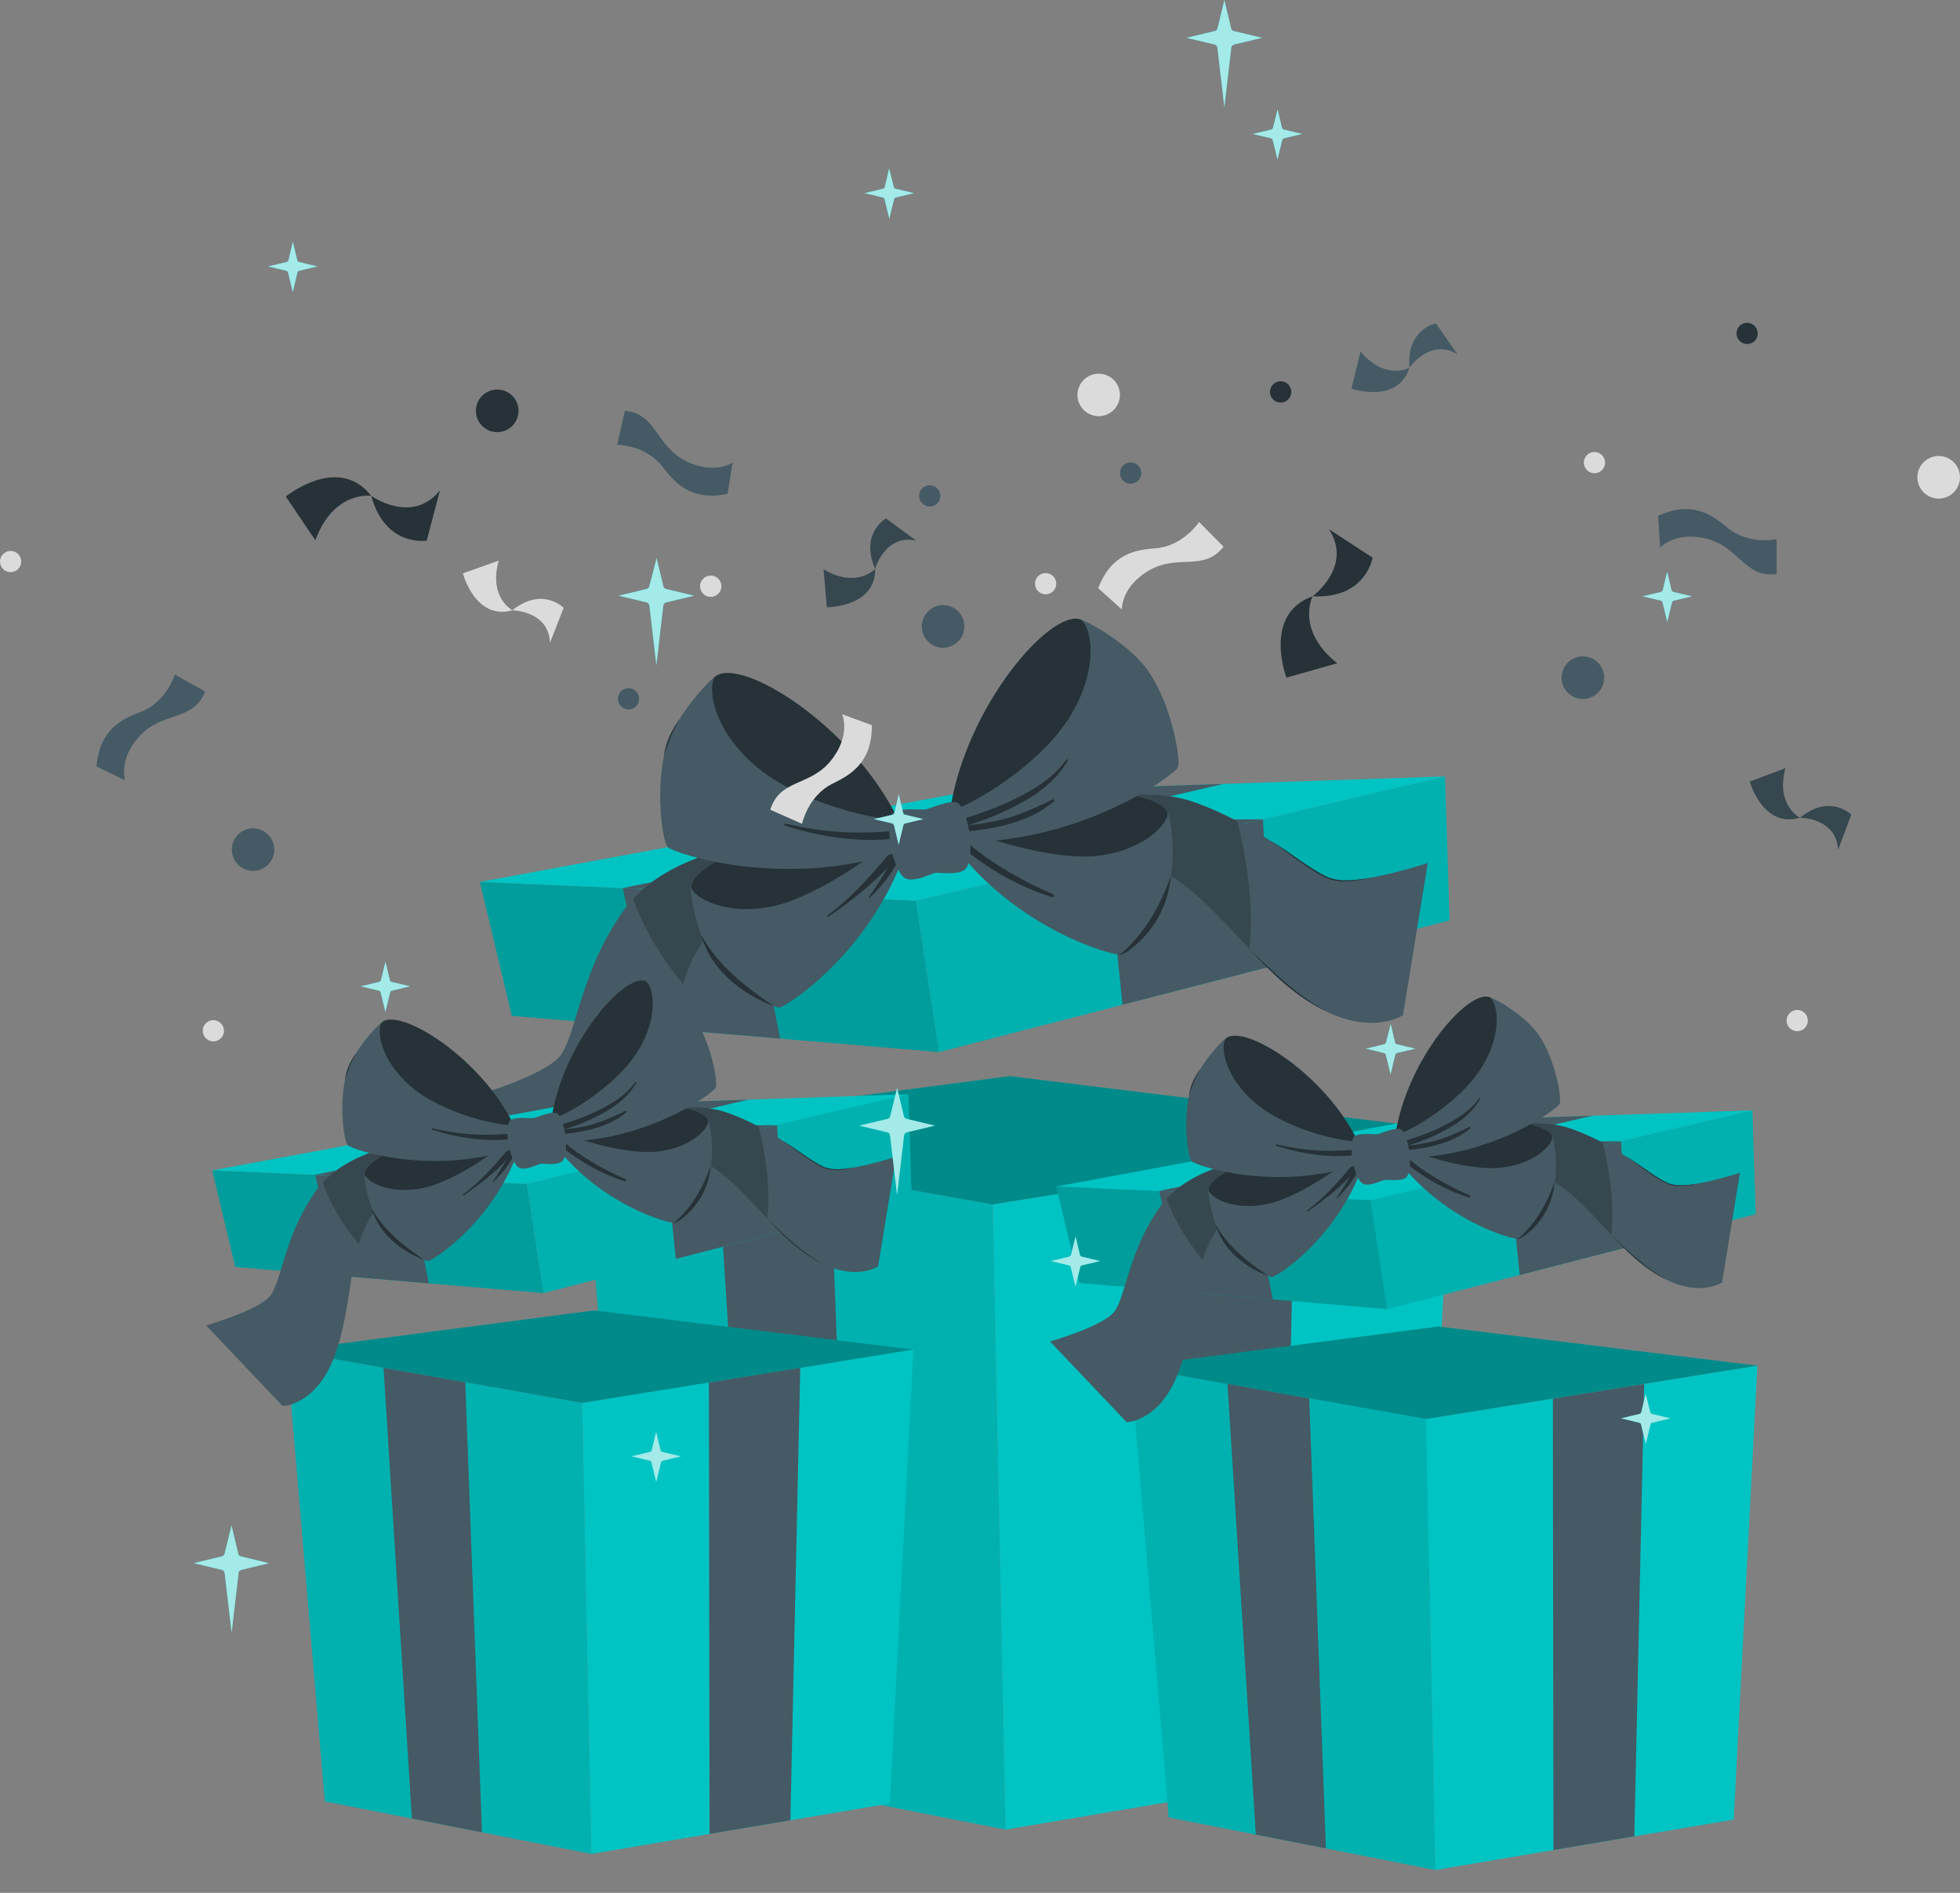 <svg width="58" height="56" viewBox="0 0 58 56" fill="none" xmlns="http://www.w3.org/2000/svg">
<rect x="0" y="0" width="58" height="56" fill="#808080" stroke="none"/>
<path d="M17.251 33.489L29.377 35.635L42.966 33.445L29.876 31.838L17.251 33.489Z" fill="#00C4C3"/>
<path opacity="0.3" d="M17.251 33.489L29.377 35.635L42.966 33.445L29.876 31.838L17.251 33.489Z" fill="black"/>
<path d="M18.818 51.974L17.251 33.489L29.377 35.635L29.756 54.129L18.818 51.974Z" fill="#00C4C3"/>
<path opacity="0.1" d="M18.818 51.974L17.251 33.489L29.377 35.635L29.756 54.129L18.818 51.974Z" fill="black"/>
<path d="M22.389 52.678L25.265 53.244L24.58 34.786L21.227 34.193L22.389 52.678Z" fill="#455A64"/>
<path d="M29.377 35.635L29.756 54.129L41.995 52.06L42.965 33.445L29.377 35.635Z" fill="#00C4C3"/>
<path d="M34.6 53.31L37.917 52.749L38.322 34.193L34.575 34.797L34.6 53.31Z" fill="#455A64"/>
<path d="M15.146 30.053L27.786 31.126L27.105 26.649L14.201 26.093L15.146 30.053Z" fill="#00C4C3"/>
<path opacity="0.2" d="M15.146 30.053L27.786 31.126L27.105 26.649L14.201 26.093L15.146 30.053Z" fill="black"/>
<path d="M19.333 30.408L23.085 30.726L22.241 26.439L18.427 26.273L19.333 30.408Z" fill="#455A64"/>
<path d="M42.894 27.229L42.761 22.972L27.105 26.649L27.786 31.126L42.894 27.229Z" fill="#00C4C3"/>
<path opacity="0.1" d="M42.894 27.229L42.761 22.972L27.105 26.649L27.786 31.126L42.894 27.229Z" fill="black"/>
<path d="M33.217 29.725L37.592 28.597L37.374 24.237L32.765 25.32L33.217 29.725Z" fill="#455A64"/>
<path d="M14.201 26.093L27.105 26.649L42.761 22.972L28.469 23.451L14.201 26.093Z" fill="#00C4C3"/>
<path d="M18.427 26.273L33.059 23.297L36.204 23.192L22.241 26.439L18.427 26.273Z" fill="#455A64"/>
<path d="M32.764 25.32L37.374 24.237L23.678 24.338L19.983 25.023L32.764 25.32Z" fill="#455A64"/>
<path d="M22.826 24.879C22.826 24.879 19.772 25.093 18.467 26.916C17.162 28.739 17.053 30.64 16.575 31.239C16.098 31.838 13.948 32.452 13.948 32.452L17.088 35.76C17.088 35.76 18.445 35.751 19.211 33.727C19.977 31.702 19.763 29.331 20.771 27.902C21.78 26.472 23.649 25.664 23.649 25.664L22.826 24.879Z" fill="#455A64"/>
<path d="M20.216 29.11C19.577 28.366 19.075 27.515 18.731 26.596C20.144 25.068 22.826 24.879 22.826 24.879L23.649 25.659C23.649 25.659 21.78 26.467 20.771 27.897C20.521 28.268 20.333 28.678 20.216 29.11Z" fill="#37474F"/>
<path d="M30.651 24.274C30.651 24.274 33.289 22.982 35.393 23.754C37.497 24.525 38.666 25.783 39.398 26.008C40.131 26.232 42.251 25.532 42.251 25.532L41.517 30.033C41.517 30.033 40.39 30.79 38.618 29.548C36.846 28.307 35.688 26.226 34.049 25.612C32.411 24.998 30.416 25.363 30.416 25.363L30.651 24.274Z" fill="#455A64"/>
<path d="M36.974 28.075C35.999 27.058 35.129 26.017 34.05 25.613C32.412 24.999 30.416 25.364 30.416 25.364L30.651 24.274C30.651 24.274 33.289 22.983 35.393 23.754C35.812 23.908 36.221 24.091 36.615 24.301C36.87 25.302 37.112 26.695 36.974 28.075Z" fill="#37474F"/>
<path d="M36.974 28.075C37.679 28.762 38.398 29.462 39.269 29.935C38.369 29.514 37.636 28.802 36.974 28.075Z" fill="#263238"/>
<path d="M37.502 24.818C38.116 25.156 38.646 25.638 39.277 25.945C39.666 26.105 40.111 26.04 40.517 25.979C40.111 26.066 39.659 26.144 39.261 25.979C38.627 25.68 38.093 25.186 37.502 24.815V24.818Z" fill="#263238"/>
<path d="M20.458 26.264C20.421 25.453 24.079 23.968 26.67 24.523C26.67 24.523 25.06 26.55 23.212 26.913C21.363 27.275 20.475 26.617 20.458 26.264Z" fill="#263238"/>
<path d="M26.67 24.524L26.71 24.795L26.758 25.11L26.776 25.227C25.736 28.202 23.273 29.778 23.071 29.807C22.869 29.837 21.67 29.12 21.084 28.304C20.498 27.488 20.391 26.009 20.458 26.265C20.526 26.521 21.378 27.096 22.803 26.825C24.229 26.554 26.404 24.945 26.67 24.524Z" fill="#455A64"/>
<path d="M26.711 24.795L26.758 25.11C26.518 25.663 26.166 26.161 25.724 26.572C25.723 26.573 25.721 26.574 25.72 26.575C25.718 26.576 25.716 26.576 25.715 26.576C25.713 26.576 25.711 26.576 25.71 26.575C25.708 26.574 25.707 26.573 25.705 26.572C25.704 26.571 25.703 26.57 25.702 26.568C25.702 26.567 25.701 26.565 25.701 26.563C25.701 26.561 25.701 26.56 25.702 26.558C25.703 26.556 25.704 26.555 25.705 26.554C25.907 26.264 26.094 25.969 26.27 25.668C25.75 26.223 25.128 26.692 24.523 27.115C24.497 27.133 24.465 27.095 24.492 27.076C25.366 26.438 26.013 25.603 26.711 24.795Z" fill="#263238"/>
<path d="M21.155 20.023C21.88 19.396 25.194 21.421 26.568 24.228C26.568 24.228 24.235 24.532 22.551 23.082C20.867 21.633 20.84 20.295 21.155 20.023Z" fill="#263238"/>
<path d="M26.569 24.231L26.713 25.162C23.196 26.364 19.939 25.233 19.765 25.068C19.591 24.902 19.38 23.268 19.709 22.131C20.039 20.993 21.327 19.81 21.143 20.059C20.959 20.308 21.043 21.518 22.334 22.641C23.624 23.765 25.982 24.289 26.569 24.231Z" fill="#455A64"/>
<path d="M26.621 24.568L26.655 24.787C25.516 24.953 24.302 24.77 23.226 24.425C23.194 24.415 23.207 24.36 23.24 24.367C23.856 24.513 24.484 24.6 25.116 24.627C25.619 24.641 26.122 24.621 26.621 24.568Z" fill="#263238"/>
<path d="M20.108 21.272C19.914 21.623 19.759 21.995 19.646 22.379C19.687 21.977 19.877 21.599 20.108 21.272Z" fill="#263238"/>
<path d="M34.553 24.07C34.341 23.29 30.405 22.983 28.106 24.3C28.106 24.3 30.256 25.741 32.126 25.524C33.997 25.306 34.644 24.411 34.553 24.07Z" fill="#263238"/>
<path d="M34.576 26.203C34.267 27.157 33.343 28.206 33.141 28.24C32.939 28.274 30.117 27.52 28.218 25.003L28.193 24.849L28.134 24.475L28.106 24.302C28.488 24.621 31.054 25.494 32.49 25.318C33.925 25.143 34.562 24.335 34.553 24.071C34.544 23.806 34.886 25.249 34.576 26.203Z" fill="#455A64"/>
<path d="M31.131 26.544C30.41 26.314 29.727 25.977 29.105 25.546C28.788 25.333 28.484 25.101 28.193 24.853L28.134 24.479C28.459 24.799 28.806 25.093 29.175 25.361C29.8 25.793 30.468 26.16 31.169 26.457C31.177 26.464 31.182 26.474 31.184 26.484C31.187 26.494 31.186 26.505 31.182 26.515C31.178 26.524 31.171 26.532 31.161 26.538C31.152 26.543 31.142 26.545 31.131 26.544Z" fill="#263238"/>
<path d="M32.002 18.336C31.122 17.962 28.569 20.896 28.114 23.988C28.114 23.988 30.43 23.568 31.593 21.675C32.757 19.783 32.386 18.503 32.002 18.336Z" fill="#263238"/>
<path d="M34.849 22.715C34.732 22.926 31.974 24.993 28.26 24.917L28.114 23.988C28.691 23.868 30.777 22.65 31.669 21.188C32.56 19.727 32.269 18.55 32.015 18.366C31.761 18.181 33.35 18.917 34.009 19.896C34.669 20.876 34.963 22.503 34.849 22.715Z" fill="#455A64"/>
<path d="M31.601 22.503C31.235 23.121 30.688 23.513 30.056 23.841C29.601 24.077 29.125 24.27 28.634 24.418C28.95 24.385 29.263 24.335 29.572 24.267C30.138 24.131 30.637 23.9 31.156 23.65C31.193 23.634 31.214 23.684 31.188 23.707C30.449 24.358 29.223 24.587 28.215 24.616L28.165 24.318C28.703 24.176 29.231 23.994 29.743 23.774C30.387 23.48 31.146 23.075 31.553 22.474C31.572 22.45 31.617 22.477 31.601 22.503Z" fill="#263238"/>
<path d="M28.696 24.708C28.721 24.898 28.768 25.601 28.523 25.748C28.277 25.896 27.797 25.806 27.676 25.824C27.555 25.844 27.125 26.078 26.846 26.008C26.568 25.939 26.4 25.257 26.365 25.068C26.33 24.879 26.232 24.14 26.462 24.017C26.692 23.894 27.288 23.965 27.385 23.95C27.482 23.934 28.027 23.689 28.284 23.734C28.542 23.778 28.672 24.518 28.696 24.708Z" fill="#455A64"/>
<path d="M33.063 28.235C33.093 28.233 33.122 28.23 33.15 28.223C33.225 28.174 33.294 28.116 33.356 28.05C33.962 27.455 34.372 26.705 34.649 25.909C34.613 26.344 34.484 26.767 34.27 27.148C34.056 27.529 33.763 27.859 33.41 28.117C33.334 28.173 33.249 28.217 33.159 28.248C33.127 28.247 33.094 28.242 33.063 28.232V28.235Z" fill="#263238"/>
<path d="M22.895 29.763C21.952 29.416 21.01 28.665 20.75 27.659C21.241 28.563 22.06 29.194 22.895 29.763Z" fill="#263238"/>
<path d="M33.456 40.436L42.202 41.984L52.004 40.404L42.562 39.245L33.456 40.436Z" fill="#00C4C3"/>
<path opacity="0.3" d="M33.456 40.436L42.202 41.984L52.004 40.404L42.562 39.245L33.456 40.436Z" fill="black"/>
<path d="M34.586 53.769L33.456 40.436L42.202 41.984L42.476 55.324L34.586 53.769Z" fill="#00C4C3"/>
<path opacity="0.1" d="M34.586 53.769L33.456 40.436L42.202 41.984L42.476 55.324L34.586 53.769Z" fill="black"/>
<path d="M37.162 54.277L39.236 54.685L38.742 41.372L36.324 40.944L37.162 54.277Z" fill="#455A64"/>
<path d="M42.202 41.984L42.476 55.324L51.304 53.832L52.004 40.404L42.202 41.984Z" fill="#00C4C3"/>
<path d="M45.97 54.733L48.363 54.329L48.655 40.944L45.952 41.38L45.97 54.733Z" fill="#455A64"/>
<path d="M31.938 37.957L41.055 38.731L40.563 35.502L31.255 35.101L31.938 37.957Z" fill="#00C4C3"/>
<path opacity="0.2" d="M31.938 37.957L41.055 38.731L40.563 35.502L31.255 35.101L31.938 37.957Z" fill="black"/>
<path d="M34.958 38.214L37.664 38.443L37.055 35.351L34.304 35.231L34.958 38.214Z" fill="#455A64"/>
<path d="M51.953 35.921L51.856 32.85L40.563 35.502L41.055 38.731L51.953 35.921Z" fill="#00C4C3"/>
<path opacity="0.1" d="M51.953 35.921L51.856 32.85L40.563 35.502L41.055 38.731L51.953 35.921Z" fill="black"/>
<path d="M44.972 37.721L48.127 36.907L47.97 33.763L44.645 34.544L44.972 37.721Z" fill="#455A64"/>
<path d="M31.255 35.102L40.563 35.502L51.856 32.85L41.547 33.196L31.255 35.102Z" fill="#00C4C3"/>
<path d="M34.304 35.231L44.858 33.084L47.127 33.008L37.055 35.351L34.304 35.231Z" fill="#455A64"/>
<path d="M44.646 34.544L47.971 33.763L38.092 33.835L35.427 34.329L44.646 34.544Z" fill="#455A64"/>
<path d="M37.477 34.225C37.477 34.225 35.274 34.38 34.333 35.695C33.392 37.01 33.313 38.381 32.969 38.813C32.624 39.245 31.073 39.688 31.073 39.688L33.338 42.074C33.338 42.074 34.317 42.068 34.87 40.607C35.422 39.147 35.268 37.437 35.995 36.406C36.722 35.375 38.071 34.792 38.071 34.792L37.477 34.225Z" fill="#455A64"/>
<path d="M35.594 37.278C35.133 36.741 34.771 36.127 34.523 35.464C35.542 34.362 37.477 34.225 37.477 34.225L38.07 34.788C38.07 34.788 36.722 35.371 35.995 36.402C35.814 36.67 35.679 36.966 35.594 37.278Z" fill="#37474F"/>
<path d="M43.121 33.789C43.121 33.789 45.024 32.857 46.542 33.414C48.059 33.97 48.902 34.878 49.431 35.04C49.959 35.202 51.489 34.696 51.489 34.696L50.959 37.943C50.959 37.943 50.146 38.489 48.868 37.593C47.59 36.698 46.754 35.197 45.572 34.754C44.391 34.312 42.952 34.574 42.952 34.574L43.121 33.789Z" fill="#455A64"/>
<path d="M47.682 36.531C46.979 35.797 46.351 35.046 45.573 34.755C44.391 34.312 42.952 34.576 42.952 34.576L43.121 33.789C43.121 33.789 45.024 32.858 46.542 33.414C46.844 33.525 47.139 33.657 47.423 33.808C47.607 34.531 47.782 35.535 47.682 36.531Z" fill="#37474F"/>
<path d="M47.682 36.531C48.191 37.026 48.709 37.531 49.337 37.872C48.688 37.569 48.16 37.055 47.682 36.531Z" fill="#263238"/>
<path d="M48.062 34.182C48.506 34.425 48.888 34.773 49.343 34.995C49.624 35.11 49.945 35.063 50.237 35.019C49.945 35.081 49.619 35.138 49.332 35.019C48.874 34.803 48.489 34.447 48.062 34.18V34.182Z" fill="#263238"/>
<path d="M35.769 35.225C35.742 34.639 38.381 33.568 40.25 33.969C40.25 33.969 39.089 35.431 37.755 35.692C36.422 35.954 35.781 35.479 35.769 35.225Z" fill="#263238"/>
<path d="M40.25 33.97L40.279 34.165L40.313 34.392L40.327 34.477C39.576 36.622 37.8 37.759 37.654 37.78C37.508 37.802 36.643 37.284 36.221 36.696C35.798 36.108 35.72 35.041 35.769 35.225C35.818 35.41 36.433 35.825 37.461 35.629C38.489 35.434 40.058 34.273 40.25 33.97Z" fill="#455A64"/>
<path d="M40.279 34.165L40.313 34.392C40.14 34.791 39.886 35.15 39.567 35.447C39.566 35.447 39.565 35.448 39.564 35.449C39.563 35.449 39.562 35.45 39.561 35.45C39.559 35.45 39.558 35.449 39.557 35.449C39.556 35.448 39.555 35.448 39.554 35.447C39.553 35.446 39.552 35.445 39.552 35.444C39.551 35.443 39.551 35.441 39.551 35.44C39.551 35.439 39.551 35.438 39.552 35.437C39.552 35.435 39.553 35.434 39.553 35.434C39.699 35.225 39.834 35.012 39.961 34.794C39.586 35.195 39.137 35.533 38.701 35.838C38.682 35.851 38.659 35.824 38.679 35.81C39.309 35.35 39.776 34.748 40.279 34.165Z" fill="#263238"/>
<path d="M36.272 30.723C36.795 30.271 39.185 31.732 40.176 33.756C40.176 33.756 38.494 33.975 37.279 32.93C36.064 31.884 36.045 30.919 36.272 30.723Z" fill="#263238"/>
<path d="M40.176 33.758L40.281 34.429C37.744 35.297 35.395 34.481 35.269 34.362C35.143 34.242 34.991 33.064 35.229 32.243C35.467 31.423 36.396 30.569 36.263 30.749C36.131 30.928 36.191 31.801 37.122 32.611C38.053 33.422 39.754 33.8 40.176 33.758Z" fill="#455A64"/>
<path d="M40.214 34.001L40.239 34.159C39.417 34.279 38.541 34.147 37.765 33.898C37.742 33.891 37.752 33.851 37.776 33.856C38.22 33.961 38.673 34.024 39.129 34.044C39.491 34.054 39.854 34.039 40.214 34.001Z" fill="#263238"/>
<path d="M35.516 31.624C35.377 31.877 35.265 32.145 35.183 32.423C35.212 32.132 35.349 31.86 35.516 31.624Z" fill="#263238"/>
<path d="M45.936 33.642C45.783 33.079 42.943 32.858 41.286 33.808C41.286 33.808 42.836 34.848 44.185 34.691C45.535 34.534 46.001 33.888 45.936 33.642Z" fill="#263238"/>
<path d="M45.952 35.181C45.729 35.869 45.063 36.625 44.917 36.65C44.771 36.674 42.736 36.13 41.366 34.315L41.348 34.203L41.306 33.934L41.286 33.809C41.561 34.04 43.412 34.669 44.447 34.542C45.483 34.416 45.942 33.833 45.936 33.643C45.929 33.452 46.176 34.492 45.952 35.181Z" fill="#455A64"/>
<path d="M43.467 35.427C42.947 35.26 42.455 35.018 42.006 34.707C41.777 34.553 41.558 34.386 41.348 34.207L41.306 33.937C41.54 34.167 41.79 34.38 42.056 34.573C42.507 34.885 42.989 35.15 43.494 35.364C43.5 35.369 43.504 35.376 43.506 35.383C43.508 35.391 43.507 35.398 43.504 35.405C43.501 35.412 43.496 35.418 43.489 35.422C43.483 35.426 43.475 35.427 43.467 35.427Z" fill="#263238"/>
<path d="M44.096 29.506C43.461 29.236 41.619 31.353 41.291 33.583C41.291 33.583 42.962 33.28 43.801 31.915C44.64 30.55 44.373 29.626 44.096 29.506Z" fill="#263238"/>
<path d="M46.149 32.664C46.065 32.817 44.075 34.308 41.397 34.253L41.291 33.583C41.707 33.496 43.212 32.618 43.855 31.563C44.498 30.509 44.289 29.66 44.105 29.527C43.922 29.394 45.068 29.925 45.544 30.632C46.02 31.338 46.232 32.512 46.149 32.664Z" fill="#455A64"/>
<path d="M43.806 32.512C43.542 32.957 43.148 33.24 42.692 33.477C42.364 33.647 42.021 33.786 41.667 33.893C41.894 33.869 42.12 33.833 42.343 33.784C42.751 33.686 43.111 33.519 43.486 33.339C43.512 33.327 43.528 33.364 43.509 33.38C42.975 33.85 42.091 34.015 41.364 34.036L41.328 33.821C41.716 33.718 42.097 33.587 42.466 33.429C42.93 33.216 43.478 32.924 43.772 32.491C43.785 32.473 43.818 32.493 43.806 32.512Z" fill="#263238"/>
<path d="M41.711 34.102C41.729 34.239 41.763 34.746 41.586 34.853C41.409 34.959 41.063 34.894 40.975 34.907C40.888 34.921 40.578 35.09 40.377 35.04C40.176 34.99 40.055 34.498 40.03 34.362C40.005 34.225 39.934 33.693 40.1 33.604C40.265 33.515 40.695 33.566 40.765 33.555C40.835 33.544 41.228 33.367 41.414 33.399C41.6 33.431 41.694 33.965 41.711 34.102Z" fill="#455A64"/>
<path d="M44.861 36.646C44.882 36.645 44.903 36.642 44.924 36.638C44.978 36.602 45.028 36.56 45.072 36.513C45.51 36.084 45.805 35.543 46.005 34.968C45.979 35.282 45.886 35.587 45.732 35.862C45.578 36.137 45.366 36.375 45.111 36.561C45.056 36.601 44.995 36.633 44.93 36.655C44.907 36.655 44.884 36.651 44.861 36.644V36.646Z" fill="#263238"/>
<path d="M37.527 37.748C36.846 37.498 36.167 36.956 35.979 36.231C36.334 36.883 36.925 37.338 37.527 37.748Z" fill="#263238"/>
<path d="M8.481 39.96L17.227 41.508L27.029 39.928L17.587 38.769L8.481 39.96Z" fill="#00C4C3"/>
<path opacity="0.3" d="M8.481 39.96L17.227 41.508L27.029 39.928L17.587 38.769L8.481 39.96Z" fill="black"/>
<path d="M9.612 53.294L8.481 39.96L17.227 41.508L17.501 54.848L9.612 53.294Z" fill="#00C4C3"/>
<path opacity="0.1" d="M9.612 53.294L8.481 39.96L17.227 41.508L17.501 54.848L9.612 53.294Z" fill="black"/>
<path d="M12.188 53.801L14.262 54.21L13.768 40.896L11.35 40.468L12.188 53.801Z" fill="#455A64"/>
<path d="M17.227 41.508L17.501 54.848L26.33 53.356L27.029 39.929L17.227 41.508Z" fill="#00C4C3"/>
<path d="M20.996 54.257L23.389 53.853L23.681 40.468L20.978 40.904L20.996 54.257Z" fill="#455A64"/>
<path d="M6.963 37.482L16.081 38.256L15.589 35.027L6.281 34.626L6.963 37.482Z" fill="#00C4C3"/>
<path opacity="0.2" d="M6.963 37.482L16.081 38.256L15.589 35.027L6.281 34.626L6.963 37.482Z" fill="black"/>
<path d="M9.983 37.738L12.69 37.968L12.08 34.875L9.33 34.755L9.983 37.738Z" fill="#455A64"/>
<path d="M26.978 35.445L26.882 32.374L15.589 35.027L16.081 38.256L26.978 35.445Z" fill="#00C4C3"/>
<path opacity="0.1" d="M26.978 35.445L26.882 32.374L15.589 35.027L16.081 38.256L26.978 35.445Z" fill="black"/>
<path d="M19.998 37.245L23.153 36.432L22.996 33.287L19.671 34.068L19.998 37.245Z" fill="#455A64"/>
<path d="M6.281 34.626L15.589 35.027L26.882 32.374L16.573 32.72L6.281 34.626Z" fill="#00C4C3"/>
<path d="M9.33 34.755L19.884 32.608L22.152 32.533L12.08 34.875L9.33 34.755Z" fill="#455A64"/>
<path d="M19.671 34.068L22.996 33.287L13.117 33.359L10.452 33.853L19.671 34.068Z" fill="#455A64"/>
<path d="M12.503 33.75C12.503 33.75 10.3 33.904 9.358 35.219C8.417 36.534 8.339 37.905 7.994 38.337C7.649 38.769 6.099 39.213 6.099 39.213L8.364 41.598C8.364 41.598 9.342 41.592 9.895 40.132C10.448 38.672 10.293 36.961 11.021 35.93C11.748 34.899 13.097 34.316 13.097 34.316L12.503 33.75Z" fill="#455A64"/>
<path d="M10.62 36.802C10.159 36.265 9.797 35.651 9.549 34.989C10.568 33.886 12.503 33.75 12.503 33.75L13.096 34.312C13.096 34.312 11.748 34.895 11.021 35.926C10.84 36.194 10.705 36.49 10.62 36.802Z" fill="#37474F"/>
<path d="M18.147 33.313C18.147 33.313 20.05 32.382 21.567 32.938C23.085 33.495 23.928 34.402 24.456 34.564C24.985 34.726 26.515 34.221 26.515 34.221L25.985 37.467C25.985 37.467 25.172 38.013 23.894 37.118C22.616 36.222 21.78 34.721 20.598 34.279C19.416 33.836 17.977 34.099 17.977 34.099L18.147 33.313Z" fill="#455A64"/>
<path d="M22.708 36.055C22.005 35.322 21.377 34.571 20.599 34.279C19.417 33.837 17.977 34.1 17.977 34.1L18.147 33.313C18.147 33.313 20.05 32.382 21.567 32.938C21.87 33.049 22.165 33.181 22.449 33.333C22.633 34.055 22.808 35.06 22.708 36.055Z" fill="#37474F"/>
<path d="M22.708 36.055C23.216 36.551 23.735 37.056 24.363 37.397C23.714 37.093 23.186 36.579 22.708 36.055Z" fill="#263238"/>
<path d="M23.088 33.706C23.532 33.95 23.914 34.297 24.369 34.519C24.65 34.635 24.971 34.588 25.263 34.543C24.971 34.606 24.645 34.662 24.358 34.543C23.9 34.328 23.515 33.971 23.088 33.704V33.706Z" fill="#263238"/>
<path d="M10.795 34.749C10.768 34.164 13.406 33.093 15.276 33.493C15.276 33.493 14.114 34.955 12.781 35.217C11.448 35.478 10.807 35.004 10.795 34.749Z" fill="#263238"/>
<path d="M15.275 33.494L15.305 33.689L15.339 33.917L15.352 34.001C14.602 36.147 12.825 37.283 12.68 37.305C12.534 37.326 11.669 36.809 11.247 36.22C10.824 35.632 10.746 34.565 10.795 34.75C10.844 34.934 11.459 35.349 12.487 35.154C13.515 34.958 15.084 33.798 15.275 33.494Z" fill="#455A64"/>
<path d="M15.305 33.689L15.339 33.917C15.166 34.316 14.912 34.675 14.593 34.971C14.592 34.972 14.591 34.973 14.59 34.973C14.589 34.974 14.588 34.974 14.586 34.974C14.585 34.974 14.584 34.974 14.583 34.973C14.582 34.973 14.581 34.972 14.58 34.971C14.579 34.971 14.578 34.969 14.578 34.968C14.577 34.967 14.577 34.966 14.577 34.965C14.577 34.963 14.577 34.962 14.577 34.961C14.578 34.96 14.579 34.959 14.579 34.958C14.725 34.749 14.86 34.536 14.987 34.319C14.612 34.719 14.163 35.058 13.727 35.362C13.708 35.376 13.685 35.348 13.705 35.334C14.335 34.875 14.801 34.272 15.305 33.689Z" fill="#263238"/>
<path d="M11.298 30.247C11.821 29.795 14.211 31.256 15.202 33.28C15.202 33.28 13.52 33.5 12.305 32.454C11.09 31.409 11.071 30.444 11.298 30.247Z" fill="#263238"/>
<path d="M15.202 33.283L15.307 33.954C12.77 34.821 10.421 34.005 10.295 33.886C10.169 33.767 10.017 32.588 10.255 31.767C10.492 30.947 11.422 30.093 11.289 30.273C11.157 30.452 11.217 31.325 12.148 32.136C13.079 32.946 14.78 33.325 15.202 33.283Z" fill="#455A64"/>
<path d="M15.24 33.525L15.265 33.683C14.443 33.803 13.567 33.671 12.791 33.423C12.768 33.415 12.778 33.375 12.802 33.381C13.246 33.486 13.699 33.548 14.155 33.568C14.517 33.578 14.88 33.564 15.24 33.525Z" fill="#263238"/>
<path d="M10.542 31.148C10.402 31.402 10.291 31.669 10.209 31.947C10.238 31.657 10.375 31.384 10.542 31.148Z" fill="#263238"/>
<path d="M20.961 33.166C20.809 32.603 17.969 32.382 16.311 33.332C16.311 33.332 17.862 34.372 19.211 34.215C20.561 34.058 21.027 33.412 20.961 33.166Z" fill="#263238"/>
<path d="M20.978 34.705C20.755 35.393 20.088 36.15 19.943 36.174C19.797 36.199 17.762 35.654 16.392 33.839L16.374 33.728L16.331 33.458L16.311 33.333C16.587 33.564 18.438 34.193 19.473 34.067C20.509 33.941 20.968 33.358 20.961 33.167C20.955 32.976 21.202 34.017 20.978 34.705Z" fill="#455A64"/>
<path d="M18.493 34.951C17.973 34.785 17.481 34.542 17.032 34.231C16.803 34.077 16.584 33.91 16.374 33.731L16.331 33.461C16.566 33.692 16.816 33.904 17.082 34.097C17.533 34.409 18.015 34.674 18.52 34.888C18.526 34.893 18.53 34.9 18.532 34.907C18.533 34.915 18.533 34.923 18.53 34.93C18.527 34.937 18.522 34.942 18.515 34.946C18.509 34.95 18.501 34.952 18.493 34.951Z" fill="#263238"/>
<path d="M19.122 29.03C18.487 28.761 16.645 30.877 16.317 33.107C16.317 33.107 17.988 32.804 18.827 31.439C19.666 30.074 19.398 29.15 19.122 29.03Z" fill="#263238"/>
<path d="M21.175 32.189C21.091 32.342 19.101 33.832 16.422 33.777L16.317 33.107C16.733 33.021 18.238 32.142 18.881 31.088C19.524 30.033 19.315 29.185 19.131 29.052C18.948 28.919 20.094 29.449 20.57 30.156C21.046 30.863 21.257 32.036 21.175 32.189Z" fill="#455A64"/>
<path d="M18.832 32.036C18.568 32.481 18.174 32.765 17.718 33.001C17.39 33.171 17.047 33.311 16.692 33.417C16.92 33.394 17.146 33.357 17.369 33.308C17.777 33.211 18.137 33.044 18.512 32.864C18.538 32.852 18.553 32.888 18.535 32.904C18.001 33.374 17.117 33.54 16.39 33.56L16.354 33.345C16.742 33.243 17.123 33.111 17.492 32.953C17.956 32.74 18.504 32.448 18.798 32.015C18.811 31.997 18.844 32.017 18.832 32.036Z" fill="#263238"/>
<path d="M16.737 33.627C16.754 33.764 16.788 34.271 16.611 34.377C16.434 34.483 16.088 34.418 16 34.431C15.914 34.446 15.603 34.614 15.402 34.565C15.201 34.514 15.08 34.022 15.055 33.886C15.03 33.75 14.959 33.217 15.125 33.128C15.291 33.039 15.72 33.091 15.79 33.079C15.861 33.068 16.254 32.892 16.439 32.924C16.625 32.956 16.719 33.49 16.737 33.627Z" fill="#455A64"/>
<path d="M19.887 36.17C19.908 36.169 19.929 36.167 19.95 36.162C20.004 36.127 20.054 36.084 20.098 36.037C20.536 35.608 20.831 35.067 21.031 34.493C21.005 34.807 20.912 35.111 20.758 35.386C20.604 35.661 20.392 35.9 20.137 36.085C20.082 36.126 20.021 36.158 19.956 36.18C19.933 36.179 19.91 36.175 19.887 36.168V36.17Z" fill="#263238"/>
<path d="M12.553 37.273C11.872 37.023 11.193 36.48 11.005 35.755C11.359 36.407 11.95 36.863 12.553 37.273Z" fill="#263238"/>
<path d="M19.431 16.514L19.631 17.343C19.636 17.363 19.646 17.381 19.66 17.396C19.674 17.41 19.692 17.42 19.712 17.425L20.542 17.624L19.712 17.823C19.691 17.828 19.671 17.84 19.656 17.857C19.641 17.873 19.632 17.894 19.629 17.916L19.423 19.683L19.216 17.916C19.213 17.894 19.204 17.873 19.189 17.857C19.174 17.84 19.154 17.828 19.133 17.823L18.303 17.624L19.133 17.425C19.152 17.42 19.171 17.41 19.185 17.396C19.199 17.381 19.209 17.363 19.214 17.343L19.431 16.514Z" fill="#00C4C3"/>
<path d="M6.851 45.129L7.05 45.966C7.055 45.986 7.065 46.004 7.079 46.018C7.094 46.032 7.112 46.042 7.131 46.046L7.961 46.247L7.144 46.445C7.122 46.45 7.103 46.461 7.088 46.478C7.073 46.495 7.064 46.515 7.061 46.537L6.855 48.304L6.647 46.537C6.645 46.515 6.635 46.495 6.621 46.478C6.606 46.461 6.586 46.45 6.564 46.445L5.734 46.246L6.564 46.045C6.584 46.041 6.602 46.031 6.617 46.017C6.631 46.002 6.641 45.984 6.646 45.965L6.851 45.129Z" fill="#00C4C3"/>
<path d="M36.231 0L36.432 0.838C36.437 0.858 36.446 0.876 36.461 0.89C36.475 0.904 36.493 0.914 36.512 0.918L37.35 1.119L36.52 1.317C36.499 1.322 36.479 1.334 36.464 1.351C36.45 1.368 36.44 1.389 36.437 1.411L36.231 3.177L36.024 1.411C36.021 1.389 36.012 1.368 35.997 1.351C35.982 1.334 35.962 1.322 35.941 1.317L35.111 1.119L35.948 0.918C35.967 0.914 35.986 0.904 36 0.89C36.014 0.876 36.025 0.858 36.029 0.838L36.231 0Z" fill="#00C4C3"/>
<path d="M26.547 32.183L26.748 33.022C26.753 33.041 26.763 33.059 26.777 33.073C26.792 33.087 26.81 33.097 26.829 33.102L27.666 33.302L26.836 33.5C26.814 33.505 26.795 33.517 26.78 33.534C26.765 33.551 26.756 33.572 26.753 33.594L26.546 35.361L26.338 33.594C26.336 33.572 26.327 33.551 26.312 33.534C26.297 33.517 26.277 33.505 26.255 33.5L25.425 33.302L26.264 33.102C26.283 33.097 26.301 33.087 26.315 33.073C26.329 33.059 26.339 33.041 26.344 33.022L26.547 32.183Z" fill="#00C4C3"/>
<path d="M11.407 28.451L11.537 28.998C11.541 29.01 11.548 29.022 11.557 29.031C11.567 29.04 11.579 29.047 11.591 29.05L12.136 29.18L11.597 29.31C11.583 29.313 11.57 29.321 11.56 29.332C11.55 29.343 11.544 29.357 11.543 29.371L11.405 29.941L11.266 29.371C11.265 29.357 11.259 29.343 11.249 29.332C11.239 29.321 11.227 29.313 11.212 29.31L10.673 29.18L11.218 29.05C11.231 29.047 11.242 29.04 11.252 29.031C11.261 29.022 11.268 29.01 11.272 28.998L11.407 28.451Z" fill="#00C4C3"/>
<path d="M49.334 16.912L49.464 17.458C49.467 17.471 49.473 17.483 49.483 17.492C49.492 17.501 49.503 17.508 49.516 17.511L50.069 17.642L49.53 17.771C49.516 17.774 49.503 17.782 49.493 17.793C49.484 17.804 49.478 17.817 49.476 17.832L49.338 18.402L49.199 17.832C49.198 17.817 49.192 17.804 49.182 17.793C49.172 17.782 49.16 17.774 49.145 17.771L48.606 17.642L49.151 17.511C49.164 17.508 49.176 17.502 49.185 17.492C49.194 17.483 49.201 17.471 49.203 17.458L49.334 16.912Z" fill="#00C4C3"/>
<path d="M41.153 30.295L41.283 30.841C41.286 30.854 41.293 30.866 41.302 30.875C41.311 30.884 41.323 30.891 41.336 30.894L41.882 31.025L41.341 31.154C41.327 31.158 41.315 31.165 41.305 31.176C41.295 31.187 41.289 31.201 41.288 31.215L41.149 31.786L41.011 31.215C41.009 31.201 41.003 31.187 40.993 31.176C40.984 31.165 40.971 31.158 40.957 31.154L40.416 31.025L40.962 30.894C40.975 30.891 40.987 30.885 40.996 30.876C41.006 30.866 41.012 30.854 41.015 30.841L41.153 30.295Z" fill="#00C4C3"/>
<path d="M31.828 36.579L31.958 37.126C31.962 37.138 31.969 37.15 31.978 37.159C31.988 37.168 32 37.175 32.012 37.178L32.557 37.308L32.018 37.437C32.003 37.44 31.99 37.448 31.981 37.459C31.971 37.471 31.965 37.484 31.964 37.499L31.826 38.069L31.687 37.499C31.686 37.484 31.68 37.471 31.67 37.459C31.66 37.448 31.648 37.44 31.633 37.437L31.094 37.308L31.639 37.178C31.651 37.175 31.663 37.168 31.673 37.159C31.682 37.15 31.689 37.138 31.693 37.126L31.828 36.579Z" fill="#00C4C3"/>
<path d="M26.596 23.496L26.727 24.05C26.73 24.063 26.736 24.074 26.746 24.084C26.755 24.093 26.767 24.099 26.78 24.102L27.325 24.234L26.785 24.362C26.771 24.366 26.758 24.373 26.749 24.384C26.739 24.395 26.733 24.409 26.731 24.423L26.593 24.993L26.455 24.423C26.453 24.409 26.446 24.395 26.437 24.385C26.427 24.374 26.415 24.366 26.401 24.362L25.86 24.234L26.413 24.102C26.426 24.099 26.438 24.093 26.447 24.083C26.456 24.074 26.463 24.062 26.466 24.05L26.596 23.496Z" fill="#00C4C3"/>
<path d="M37.806 3.234L37.937 3.781C37.94 3.793 37.947 3.805 37.956 3.814C37.965 3.823 37.977 3.83 37.99 3.833L38.536 3.963L37.995 4.093C37.981 4.096 37.968 4.104 37.958 4.115C37.949 4.126 37.943 4.139 37.941 4.154L37.803 4.724L37.665 4.154C37.663 4.14 37.657 4.126 37.647 4.115C37.638 4.104 37.625 4.096 37.611 4.093L37.07 3.963L37.616 3.833C37.629 3.83 37.64 3.823 37.65 3.814C37.659 3.805 37.665 3.793 37.669 3.781L37.806 3.234Z" fill="#00C4C3"/>
<path d="M8.666 7.152L8.797 7.698C8.8 7.711 8.806 7.723 8.816 7.732C8.825 7.741 8.837 7.748 8.85 7.751L9.395 7.882L8.855 8.011C8.841 8.014 8.828 8.022 8.819 8.033C8.809 8.043 8.803 8.057 8.801 8.071L8.663 8.643L8.525 8.071C8.523 8.057 8.517 8.043 8.507 8.033C8.498 8.022 8.485 8.014 8.471 8.011L7.931 7.882L8.484 7.751C8.497 7.747 8.509 7.741 8.518 7.732C8.527 7.722 8.534 7.711 8.537 7.698L8.666 7.152Z" fill="#00C4C3"/>
<path d="M48.697 41.233L48.836 41.779C48.839 41.792 48.845 41.803 48.855 41.812C48.864 41.822 48.876 41.828 48.888 41.831L49.433 41.962L48.894 42.092C48.88 42.095 48.867 42.102 48.857 42.113C48.847 42.124 48.841 42.138 48.84 42.152L48.702 42.722L48.563 42.152C48.562 42.138 48.556 42.124 48.546 42.113C48.536 42.102 48.523 42.095 48.509 42.092L47.97 41.962L48.516 41.831C48.529 41.828 48.54 41.821 48.549 41.812C48.558 41.803 48.565 41.791 48.569 41.779L48.697 41.233Z" fill="#00C4C3"/>
<path d="M26.312 4.979L26.45 5.532C26.453 5.545 26.46 5.556 26.469 5.566C26.478 5.575 26.49 5.581 26.503 5.584L27.049 5.714L26.508 5.844C26.494 5.848 26.481 5.855 26.471 5.866C26.462 5.877 26.456 5.891 26.454 5.905L26.316 6.475L26.178 5.905C26.176 5.891 26.17 5.877 26.16 5.866C26.151 5.855 26.138 5.848 26.124 5.844L25.583 5.714L26.129 5.584C26.142 5.581 26.154 5.575 26.163 5.565C26.172 5.556 26.179 5.545 26.182 5.532L26.312 4.979Z" fill="#00C4C3"/>
<path d="M19.416 42.357L19.546 42.904C19.549 42.916 19.556 42.928 19.565 42.937C19.575 42.947 19.586 42.953 19.599 42.956L20.152 43.086L19.611 43.216C19.597 43.22 19.585 43.227 19.575 43.238C19.565 43.249 19.559 43.263 19.558 43.277L19.419 43.847L19.281 43.277C19.279 43.263 19.273 43.249 19.263 43.238C19.254 43.227 19.241 43.22 19.227 43.216L18.686 43.086L19.232 42.956C19.245 42.953 19.257 42.947 19.267 42.938C19.276 42.928 19.282 42.916 19.285 42.904L19.416 42.357Z" fill="#00C4C3"/>
<g opacity="0.8">
<path opacity="0.8" d="M19.431 16.514L19.631 17.343C19.636 17.363 19.646 17.381 19.66 17.396C19.674 17.41 19.692 17.42 19.712 17.425L20.542 17.624L19.712 17.823C19.691 17.828 19.671 17.84 19.656 17.857C19.641 17.873 19.632 17.894 19.629 17.916L19.423 19.683L19.216 17.916C19.213 17.894 19.204 17.873 19.189 17.857C19.174 17.84 19.154 17.828 19.133 17.823L18.303 17.624L19.133 17.425C19.152 17.42 19.171 17.41 19.185 17.396C19.199 17.381 19.209 17.363 19.214 17.343L19.431 16.514Z" fill="white"/>
<path opacity="0.8" d="M6.851 45.129L7.05 45.966C7.055 45.986 7.065 46.004 7.079 46.018C7.094 46.032 7.112 46.042 7.131 46.046L7.961 46.247L7.144 46.445C7.122 46.45 7.103 46.461 7.088 46.478C7.073 46.495 7.064 46.515 7.061 46.537L6.855 48.304L6.647 46.537C6.645 46.515 6.635 46.495 6.621 46.478C6.606 46.461 6.586 46.45 6.564 46.445L5.734 46.246L6.564 46.045C6.584 46.041 6.602 46.031 6.617 46.017C6.631 46.002 6.641 45.984 6.646 45.965L6.851 45.129Z" fill="white"/>
<path opacity="0.8" d="M36.231 0L36.432 0.838C36.437 0.858 36.446 0.876 36.461 0.89C36.475 0.904 36.493 0.914 36.512 0.918L37.35 1.119L36.52 1.317C36.499 1.322 36.479 1.334 36.464 1.351C36.45 1.368 36.44 1.389 36.437 1.411L36.231 3.177L36.024 1.411C36.021 1.389 36.012 1.368 35.997 1.351C35.982 1.334 35.962 1.322 35.941 1.317L35.111 1.119L35.948 0.918C35.967 0.914 35.986 0.904 36 0.89C36.014 0.876 36.025 0.858 36.029 0.838L36.231 0Z" fill="white"/>
<path opacity="0.8" d="M26.547 32.183L26.748 33.022C26.753 33.041 26.763 33.059 26.777 33.073C26.792 33.087 26.81 33.097 26.829 33.102L27.666 33.302L26.836 33.5C26.814 33.505 26.795 33.517 26.78 33.534C26.765 33.551 26.756 33.572 26.753 33.594L26.546 35.361L26.338 33.594C26.336 33.572 26.327 33.551 26.312 33.534C26.297 33.517 26.277 33.505 26.255 33.5L25.425 33.302L26.264 33.102C26.283 33.097 26.301 33.087 26.315 33.073C26.329 33.059 26.339 33.041 26.344 33.022L26.547 32.183Z" fill="white"/>
<path opacity="0.8" d="M11.407 28.451L11.537 28.998C11.541 29.01 11.548 29.022 11.557 29.031C11.567 29.04 11.579 29.047 11.591 29.05L12.136 29.18L11.597 29.31C11.583 29.313 11.57 29.321 11.56 29.332C11.55 29.343 11.544 29.357 11.543 29.371L11.405 29.941L11.266 29.371C11.265 29.357 11.259 29.343 11.249 29.332C11.239 29.321 11.227 29.313 11.212 29.31L10.673 29.18L11.218 29.05C11.231 29.047 11.242 29.04 11.252 29.031C11.261 29.022 11.268 29.01 11.272 28.998L11.407 28.451Z" fill="white"/>
<path opacity="0.8" d="M49.334 16.912L49.464 17.458C49.467 17.471 49.473 17.483 49.483 17.492C49.492 17.501 49.503 17.508 49.516 17.511L50.069 17.642L49.53 17.771C49.516 17.774 49.503 17.782 49.493 17.793C49.484 17.804 49.478 17.817 49.476 17.832L49.338 18.402L49.199 17.832C49.198 17.817 49.192 17.804 49.182 17.793C49.172 17.782 49.16 17.774 49.145 17.771L48.606 17.642L49.151 17.511C49.164 17.508 49.176 17.502 49.185 17.492C49.194 17.483 49.201 17.471 49.203 17.458L49.334 16.912Z" fill="white"/>
<path opacity="0.8" d="M41.153 30.295L41.283 30.841C41.286 30.854 41.293 30.866 41.302 30.875C41.311 30.884 41.323 30.891 41.336 30.894L41.882 31.025L41.341 31.154C41.327 31.158 41.315 31.165 41.305 31.176C41.295 31.187 41.289 31.201 41.288 31.215L41.149 31.786L41.011 31.215C41.009 31.201 41.003 31.187 40.993 31.176C40.984 31.165 40.971 31.158 40.957 31.154L40.416 31.025L40.962 30.894C40.975 30.891 40.987 30.885 40.996 30.876C41.006 30.866 41.012 30.854 41.015 30.841L41.153 30.295Z" fill="white"/>
<path opacity="0.8" d="M31.828 36.579L31.958 37.126C31.962 37.138 31.969 37.15 31.978 37.159C31.988 37.168 32 37.175 32.012 37.178L32.557 37.308L32.018 37.437C32.003 37.44 31.99 37.448 31.981 37.459C31.971 37.471 31.965 37.484 31.964 37.499L31.826 38.069L31.687 37.499C31.686 37.484 31.68 37.471 31.67 37.459C31.66 37.448 31.648 37.44 31.633 37.437L31.094 37.308L31.639 37.178C31.651 37.175 31.663 37.168 31.673 37.159C31.682 37.15 31.689 37.138 31.693 37.126L31.828 36.579Z" fill="white"/>
<path opacity="0.8" d="M26.596 23.496L26.727 24.05C26.73 24.063 26.736 24.074 26.746 24.084C26.755 24.093 26.767 24.099 26.78 24.102L27.325 24.234L26.785 24.362C26.771 24.366 26.758 24.373 26.749 24.384C26.739 24.395 26.733 24.409 26.731 24.423L26.593 24.993L26.455 24.423C26.453 24.409 26.446 24.395 26.437 24.385C26.427 24.374 26.415 24.366 26.401 24.362L25.86 24.234L26.413 24.102C26.426 24.099 26.438 24.093 26.447 24.083C26.456 24.074 26.463 24.062 26.466 24.05L26.596 23.496Z" fill="white"/>
<path opacity="0.8" d="M37.806 3.234L37.937 3.781C37.94 3.793 37.947 3.805 37.956 3.814C37.965 3.823 37.977 3.83 37.99 3.833L38.536 3.963L37.995 4.093C37.981 4.096 37.968 4.104 37.958 4.115C37.949 4.126 37.943 4.139 37.941 4.154L37.803 4.724L37.665 4.154C37.663 4.14 37.657 4.126 37.647 4.115C37.638 4.104 37.625 4.096 37.611 4.093L37.07 3.963L37.616 3.833C37.629 3.83 37.64 3.823 37.65 3.814C37.659 3.805 37.665 3.793 37.669 3.781L37.806 3.234Z" fill="white"/>
<path opacity="0.8" d="M8.666 7.152L8.797 7.698C8.8 7.711 8.806 7.723 8.816 7.732C8.825 7.741 8.837 7.748 8.85 7.751L9.395 7.882L8.855 8.011C8.841 8.014 8.828 8.022 8.819 8.033C8.809 8.043 8.803 8.057 8.801 8.071L8.663 8.643L8.525 8.071C8.523 8.057 8.517 8.043 8.507 8.033C8.498 8.022 8.485 8.014 8.471 8.011L7.931 7.882L8.484 7.751C8.497 7.747 8.509 7.741 8.518 7.732C8.527 7.722 8.534 7.711 8.537 7.698L8.666 7.152Z" fill="white"/>
<path opacity="0.8" d="M48.697 41.233L48.836 41.779C48.839 41.792 48.845 41.803 48.855 41.812C48.864 41.822 48.876 41.828 48.888 41.831L49.433 41.962L48.894 42.092C48.88 42.095 48.867 42.102 48.857 42.113C48.847 42.124 48.841 42.138 48.84 42.152L48.702 42.722L48.563 42.152C48.562 42.138 48.556 42.124 48.546 42.113C48.536 42.102 48.523 42.095 48.509 42.092L47.97 41.962L48.516 41.831C48.529 41.828 48.54 41.821 48.549 41.812C48.558 41.803 48.565 41.791 48.569 41.779L48.697 41.233Z" fill="white"/>
<path opacity="0.8" d="M26.312 4.979L26.45 5.532C26.453 5.545 26.46 5.556 26.469 5.566C26.478 5.575 26.49 5.581 26.503 5.584L27.049 5.714L26.508 5.844C26.494 5.848 26.481 5.855 26.471 5.866C26.462 5.877 26.456 5.891 26.454 5.905L26.316 6.475L26.178 5.905C26.176 5.891 26.17 5.877 26.16 5.866C26.151 5.855 26.138 5.848 26.124 5.844L25.583 5.714L26.129 5.584C26.142 5.581 26.154 5.575 26.163 5.565C26.172 5.556 26.179 5.545 26.182 5.532L26.312 4.979Z" fill="white"/>
<path opacity="0.8" d="M19.416 42.357L19.546 42.904C19.549 42.916 19.556 42.928 19.565 42.937C19.575 42.947 19.586 42.953 19.599 42.956L20.152 43.086L19.611 43.216C19.597 43.22 19.585 43.227 19.575 43.238C19.565 43.249 19.559 43.263 19.558 43.277L19.419 43.847L19.281 43.277C19.279 43.263 19.273 43.249 19.263 43.238C19.254 43.227 19.241 43.22 19.227 43.216L18.686 43.086L19.232 42.956C19.245 42.953 19.257 42.947 19.267 42.938C19.276 42.928 19.282 42.916 19.285 42.904L19.416 42.357Z" fill="white"/>
</g>
<path d="M15.339 12.072C15.355 12.196 15.334 12.321 15.279 12.433C15.224 12.545 15.137 12.638 15.029 12.701C14.921 12.763 14.797 12.792 14.673 12.784C14.548 12.776 14.429 12.732 14.33 12.656C14.231 12.58 14.156 12.476 14.116 12.358C14.076 12.24 14.072 12.113 14.104 11.992C14.136 11.872 14.203 11.764 14.297 11.681C14.391 11.599 14.507 11.546 14.63 11.53C14.796 11.508 14.964 11.552 15.097 11.654C15.23 11.756 15.316 11.906 15.339 12.072Z" fill="#263238"/>
<path d="M8.112 25.054C8.128 25.177 8.108 25.303 8.053 25.414C7.998 25.526 7.911 25.618 7.803 25.681C7.695 25.743 7.571 25.772 7.447 25.764C7.323 25.755 7.204 25.711 7.105 25.635C7.006 25.559 6.932 25.456 6.892 25.338C6.852 25.22 6.848 25.093 6.88 24.973C6.912 24.853 6.979 24.745 7.073 24.663C7.166 24.581 7.282 24.528 7.405 24.512C7.571 24.49 7.739 24.535 7.871 24.637C8.004 24.738 8.09 24.888 8.112 25.054Z" fill="#455A64"/>
<path d="M47.494 13.645C47.502 13.706 47.492 13.769 47.465 13.824C47.437 13.88 47.394 13.926 47.34 13.958C47.287 13.989 47.225 14.003 47.163 13.999C47.101 13.995 47.042 13.973 46.992 13.936C46.943 13.898 46.906 13.847 46.886 13.788C46.866 13.729 46.863 13.666 46.879 13.606C46.895 13.546 46.928 13.492 46.974 13.451C47.021 13.41 47.078 13.383 47.14 13.375C47.222 13.364 47.306 13.386 47.373 13.437C47.439 13.487 47.483 13.562 47.494 13.645Z" fill="#DBDBDB"/>
<path d="M21.345 17.301C21.353 17.362 21.343 17.425 21.316 17.482C21.288 17.538 21.245 17.584 21.191 17.616C21.137 17.647 21.075 17.662 21.013 17.658C20.951 17.654 20.891 17.632 20.841 17.594C20.791 17.556 20.754 17.505 20.734 17.446C20.714 17.387 20.711 17.323 20.727 17.263C20.743 17.202 20.777 17.148 20.824 17.107C20.871 17.066 20.929 17.039 20.991 17.031C21.073 17.02 21.157 17.042 21.223 17.093C21.29 17.143 21.333 17.218 21.345 17.301Z" fill="#DBDBDB"/>
<path d="M33.771 13.96C33.778 14.022 33.767 14.084 33.738 14.14C33.71 14.195 33.666 14.241 33.612 14.271C33.557 14.302 33.495 14.315 33.434 14.31C33.371 14.306 33.312 14.283 33.263 14.245C33.214 14.206 33.178 14.154 33.158 14.095C33.139 14.036 33.137 13.973 33.153 13.913C33.17 13.853 33.203 13.799 33.25 13.758C33.297 13.717 33.355 13.691 33.417 13.683C33.458 13.678 33.5 13.681 33.541 13.692C33.581 13.703 33.619 13.722 33.652 13.748C33.685 13.773 33.712 13.805 33.733 13.842C33.753 13.878 33.766 13.918 33.771 13.96Z" fill="#455A64"/>
<path d="M52.013 9.83C52.02 9.891 52.009 9.953 51.98 10.008C51.952 10.063 51.908 10.108 51.854 10.139C51.8 10.169 51.738 10.182 51.677 10.177C51.615 10.172 51.556 10.149 51.507 10.111C51.459 10.073 51.422 10.021 51.403 9.963C51.384 9.904 51.382 9.841 51.398 9.781C51.415 9.722 51.448 9.668 51.495 9.627C51.542 9.587 51.599 9.561 51.661 9.553C51.702 9.548 51.744 9.551 51.784 9.562C51.824 9.573 51.862 9.592 51.895 9.618C51.927 9.643 51.955 9.675 51.975 9.712C51.995 9.748 52.008 9.788 52.013 9.83Z" fill="#263238"/>
<path d="M18.91 20.638C18.917 20.7 18.906 20.762 18.877 20.817C18.849 20.872 18.805 20.917 18.751 20.947C18.697 20.977 18.636 20.991 18.574 20.986C18.512 20.981 18.454 20.958 18.405 20.92C18.356 20.882 18.32 20.831 18.3 20.772C18.281 20.714 18.279 20.651 18.295 20.591C18.311 20.531 18.345 20.478 18.391 20.437C18.438 20.396 18.495 20.37 18.556 20.362C18.598 20.356 18.64 20.359 18.68 20.37C18.72 20.381 18.758 20.4 18.791 20.426C18.824 20.452 18.852 20.484 18.872 20.52C18.892 20.557 18.905 20.597 18.91 20.638Z" fill="#455A64"/>
<path d="M38.21 11.559C38.217 11.62 38.206 11.683 38.177 11.738C38.149 11.794 38.105 11.839 38.051 11.87C37.996 11.9 37.934 11.914 37.873 11.909C37.81 11.905 37.751 11.882 37.702 11.843C37.653 11.805 37.617 11.753 37.597 11.694C37.578 11.635 37.576 11.572 37.592 11.512C37.609 11.452 37.642 11.398 37.689 11.357C37.736 11.316 37.794 11.29 37.856 11.282C37.897 11.276 37.939 11.279 37.98 11.29C38.02 11.301 38.058 11.32 38.091 11.346C38.124 11.371 38.151 11.404 38.172 11.44C38.192 11.477 38.205 11.517 38.21 11.559Z" fill="#263238"/>
<path d="M0.626 16.579C0.633 16.64 0.621 16.702 0.593 16.757C0.565 16.812 0.521 16.858 0.467 16.888C0.413 16.918 0.351 16.931 0.289 16.926C0.228 16.922 0.169 16.898 0.12 16.86C0.072 16.822 0.035 16.77 0.016 16.712C-0.004 16.653 -0.005 16.59 0.011 16.53C0.028 16.471 0.061 16.417 0.108 16.377C0.154 16.336 0.212 16.31 0.273 16.302C0.315 16.297 0.357 16.3 0.397 16.311C0.437 16.322 0.475 16.341 0.507 16.367C0.54 16.392 0.568 16.424 0.588 16.461C0.608 16.497 0.621 16.537 0.626 16.579Z" fill="#DBDBDB"/>
<path d="M31.255 17.234C31.261 17.296 31.25 17.358 31.221 17.413C31.193 17.468 31.149 17.513 31.095 17.543C31.041 17.573 30.98 17.587 30.918 17.582C30.857 17.577 30.798 17.554 30.749 17.516C30.7 17.478 30.664 17.427 30.645 17.368C30.625 17.309 30.623 17.246 30.639 17.187C30.655 17.127 30.689 17.073 30.735 17.033C30.782 16.992 30.839 16.966 30.9 16.957C30.942 16.952 30.984 16.955 31.024 16.966C31.065 16.977 31.103 16.995 31.136 17.021C31.169 17.047 31.196 17.079 31.217 17.116C31.237 17.152 31.25 17.193 31.255 17.234Z" fill="#DBDBDB"/>
<path d="M27.824 14.636C27.831 14.698 27.819 14.76 27.791 14.815C27.762 14.87 27.719 14.915 27.665 14.945C27.61 14.976 27.549 14.989 27.487 14.984C27.425 14.979 27.367 14.956 27.318 14.918C27.269 14.88 27.233 14.828 27.214 14.77C27.194 14.711 27.193 14.648 27.209 14.588C27.225 14.528 27.259 14.475 27.305 14.434C27.352 14.394 27.41 14.368 27.471 14.36C27.512 14.355 27.554 14.358 27.595 14.369C27.635 14.38 27.672 14.399 27.705 14.425C27.738 14.45 27.765 14.482 27.786 14.519C27.806 14.555 27.819 14.595 27.824 14.636Z" fill="#455A64"/>
<path d="M6.627 30.461C6.633 30.523 6.622 30.584 6.594 30.639C6.565 30.694 6.521 30.74 6.467 30.77C6.414 30.8 6.352 30.813 6.29 30.809C6.229 30.804 6.17 30.781 6.121 30.743C6.072 30.705 6.036 30.653 6.017 30.595C5.997 30.536 5.995 30.473 6.011 30.413C6.028 30.354 6.061 30.3 6.107 30.26C6.154 30.219 6.211 30.193 6.272 30.184C6.314 30.179 6.356 30.182 6.396 30.193C6.437 30.204 6.474 30.223 6.507 30.249C6.54 30.274 6.568 30.306 6.588 30.343C6.609 30.379 6.622 30.419 6.627 30.461Z" fill="#DBDBDB"/>
<path d="M28.532 18.45C28.549 18.574 28.528 18.7 28.473 18.812C28.418 18.924 28.331 19.017 28.223 19.079C28.115 19.142 27.991 19.171 27.867 19.163C27.742 19.155 27.623 19.11 27.524 19.034C27.425 18.958 27.35 18.855 27.31 18.737C27.27 18.619 27.265 18.491 27.298 18.371C27.33 18.25 27.397 18.142 27.491 18.059C27.584 17.977 27.701 17.924 27.824 17.908C27.99 17.886 28.158 17.931 28.291 18.032C28.423 18.134 28.51 18.284 28.532 18.45Z" fill="#455A64"/>
<path d="M21.53 14.611L21.682 13.683C21.682 13.683 21.121 14.075 20.258 13.62C19.394 13.165 19.441 12.248 18.491 12.155L18.264 13.159C18.264 13.159 19.113 13.159 19.609 13.816C19.991 14.31 20.469 14.831 21.53 14.611Z" fill="#455A64"/>
<path d="M25.8 21.454L24.921 21.131C24.921 21.131 25.197 21.758 24.579 22.514C23.96 23.271 23.073 23.044 22.794 23.957L23.735 24.372C23.735 24.372 23.907 23.542 24.642 23.182C25.201 22.91 25.807 22.543 25.8 21.454Z" fill="#DBDBDB"/>
<path d="M32.498 17.403L33.198 18.032C33.198 18.032 33.17 17.348 34.02 16.866C34.869 16.385 35.616 16.92 36.207 16.175L35.483 15.441C35.483 15.441 35.021 16.154 34.205 16.22C33.585 16.266 32.888 16.386 32.498 17.403Z" fill="#DBDBDB"/>
<path d="M2.856 22.679L3.704 23.087C3.704 23.087 3.487 22.437 4.167 21.738C4.848 21.04 5.715 21.344 6.072 20.459L5.173 19.956C5.173 19.956 4.928 20.77 4.163 21.063C3.582 21.282 2.946 21.593 2.856 22.679Z" fill="#455A64"/>
<path d="M52.835 22.726L51.778 23.123C51.778 23.123 52.168 24.521 53.262 24.191C53.262 24.191 52.537 23.827 52.835 22.726Z" fill="#37474F"/>
<path d="M54.394 25.142L54.784 24.099C54.784 24.099 54.148 23.469 53.262 24.196C53.262 24.191 54.338 24.187 54.394 25.142Z" fill="#37474F"/>
<path d="M14.76 16.584L13.698 16.963C13.698 16.963 14.06 18.364 15.167 18.056C15.167 18.056 14.445 17.68 14.76 16.584Z" fill="#DBDBDB"/>
<path d="M16.274 19.02L16.68 17.984C16.68 17.984 16.055 17.342 15.159 18.056C15.167 18.056 16.239 18.068 16.274 19.02Z" fill="#DBDBDB"/>
<path d="M40.26 10.402L39.99 11.498C39.99 11.498 41.363 11.97 41.709 10.881C41.709 10.881 40.999 11.271 40.26 10.402Z" fill="#455A64"/>
<path d="M43.13 10.48L42.491 9.568C42.491 9.568 41.611 9.735 41.709 10.878C41.709 10.881 42.315 9.99 43.13 10.48Z" fill="#455A64"/>
<path d="M24.372 16.843L24.466 17.967C24.466 17.967 25.918 17.967 25.897 16.832C25.897 16.829 25.351 17.427 24.372 16.843Z" fill="#37474F"/>
<path d="M27.116 15.996L26.218 15.338C26.218 15.338 25.438 15.779 25.897 16.829C25.897 16.829 26.186 15.791 27.116 15.996Z" fill="#37474F"/>
<path d="M31.888 11.766C31.872 11.643 31.893 11.517 31.948 11.406C32.003 11.294 32.09 11.201 32.198 11.139C32.306 11.077 32.429 11.048 32.553 11.056C32.678 11.065 32.797 11.109 32.895 11.185C32.994 11.261 33.068 11.364 33.108 11.482C33.148 11.6 33.152 11.727 33.12 11.847C33.088 11.967 33.021 12.075 32.928 12.157C32.834 12.239 32.718 12.292 32.595 12.308C32.429 12.33 32.262 12.285 32.13 12.183C31.997 12.082 31.91 11.932 31.888 11.766Z" fill="#DBDBDB"/>
<path d="M52.871 30.229C52.864 30.167 52.875 30.105 52.904 30.05C52.932 29.995 52.976 29.95 53.03 29.92C53.084 29.89 53.146 29.876 53.207 29.881C53.269 29.886 53.328 29.909 53.376 29.947C53.425 29.985 53.461 30.037 53.481 30.096C53.5 30.154 53.502 30.217 53.486 30.277C53.469 30.337 53.435 30.39 53.389 30.431C53.342 30.471 53.285 30.497 53.223 30.505C53.182 30.511 53.14 30.508 53.1 30.497C53.059 30.486 53.022 30.467 52.989 30.441C52.956 30.415 52.929 30.383 52.908 30.347C52.888 30.31 52.875 30.27 52.871 30.229Z" fill="#DBDBDB"/>
<path d="M56.744 14.203C56.727 14.08 56.748 13.954 56.803 13.842C56.858 13.73 56.945 13.637 57.053 13.575C57.161 13.512 57.285 13.483 57.41 13.491C57.534 13.499 57.653 13.544 57.752 13.62C57.852 13.695 57.926 13.799 57.966 13.917C58.006 14.035 58.011 14.162 57.978 14.283C57.946 14.404 57.879 14.512 57.785 14.594C57.692 14.677 57.576 14.729 57.452 14.746C57.286 14.768 57.118 14.723 56.986 14.621C56.853 14.52 56.766 14.369 56.744 14.203Z" fill="#DBDBDB"/>
<path d="M46.215 20.132C46.198 20.009 46.219 19.883 46.274 19.771C46.329 19.659 46.416 19.566 46.524 19.503C46.632 19.441 46.756 19.412 46.88 19.42C47.005 19.428 47.124 19.472 47.223 19.548C47.322 19.624 47.397 19.728 47.437 19.846C47.477 19.964 47.481 20.091 47.449 20.212C47.417 20.332 47.35 20.441 47.256 20.523C47.162 20.605 47.046 20.658 46.923 20.674C46.757 20.696 46.589 20.652 46.456 20.55C46.324 20.448 46.236 20.298 46.215 20.132Z" fill="#455A64"/>
<path d="M49.067 15.262L49.125 16.201C49.125 16.201 49.586 15.693 50.529 15.945C51.472 16.197 51.629 17.103 52.575 16.983V15.952C52.575 15.952 51.745 16.136 51.117 15.61C50.64 15.212 50.057 14.809 49.067 15.262Z" fill="#455A64"/>
<path d="M39.572 19.623L38.068 20.049C38.068 20.049 37.353 18.172 38.842 17.641C38.842 17.641 38.335 18.641 39.572 19.623Z" fill="#263238"/>
<path d="M39.326 15.657L40.617 16.498C40.617 16.498 40.426 17.724 38.842 17.641C38.842 17.641 40.045 16.761 39.326 15.657Z" fill="#263238"/>
<path d="M9.332 15.984L8.457 14.69C8.457 14.69 10.014 13.422 10.985 14.67C10.985 14.67 9.877 14.501 9.332 15.984Z" fill="#263238"/>
<path d="M13.02 14.505L12.627 15.995C12.627 15.995 11.403 16.198 10.985 14.67C10.985 14.67 12.198 15.536 13.02 14.505Z" fill="#263238"/>
</svg>
